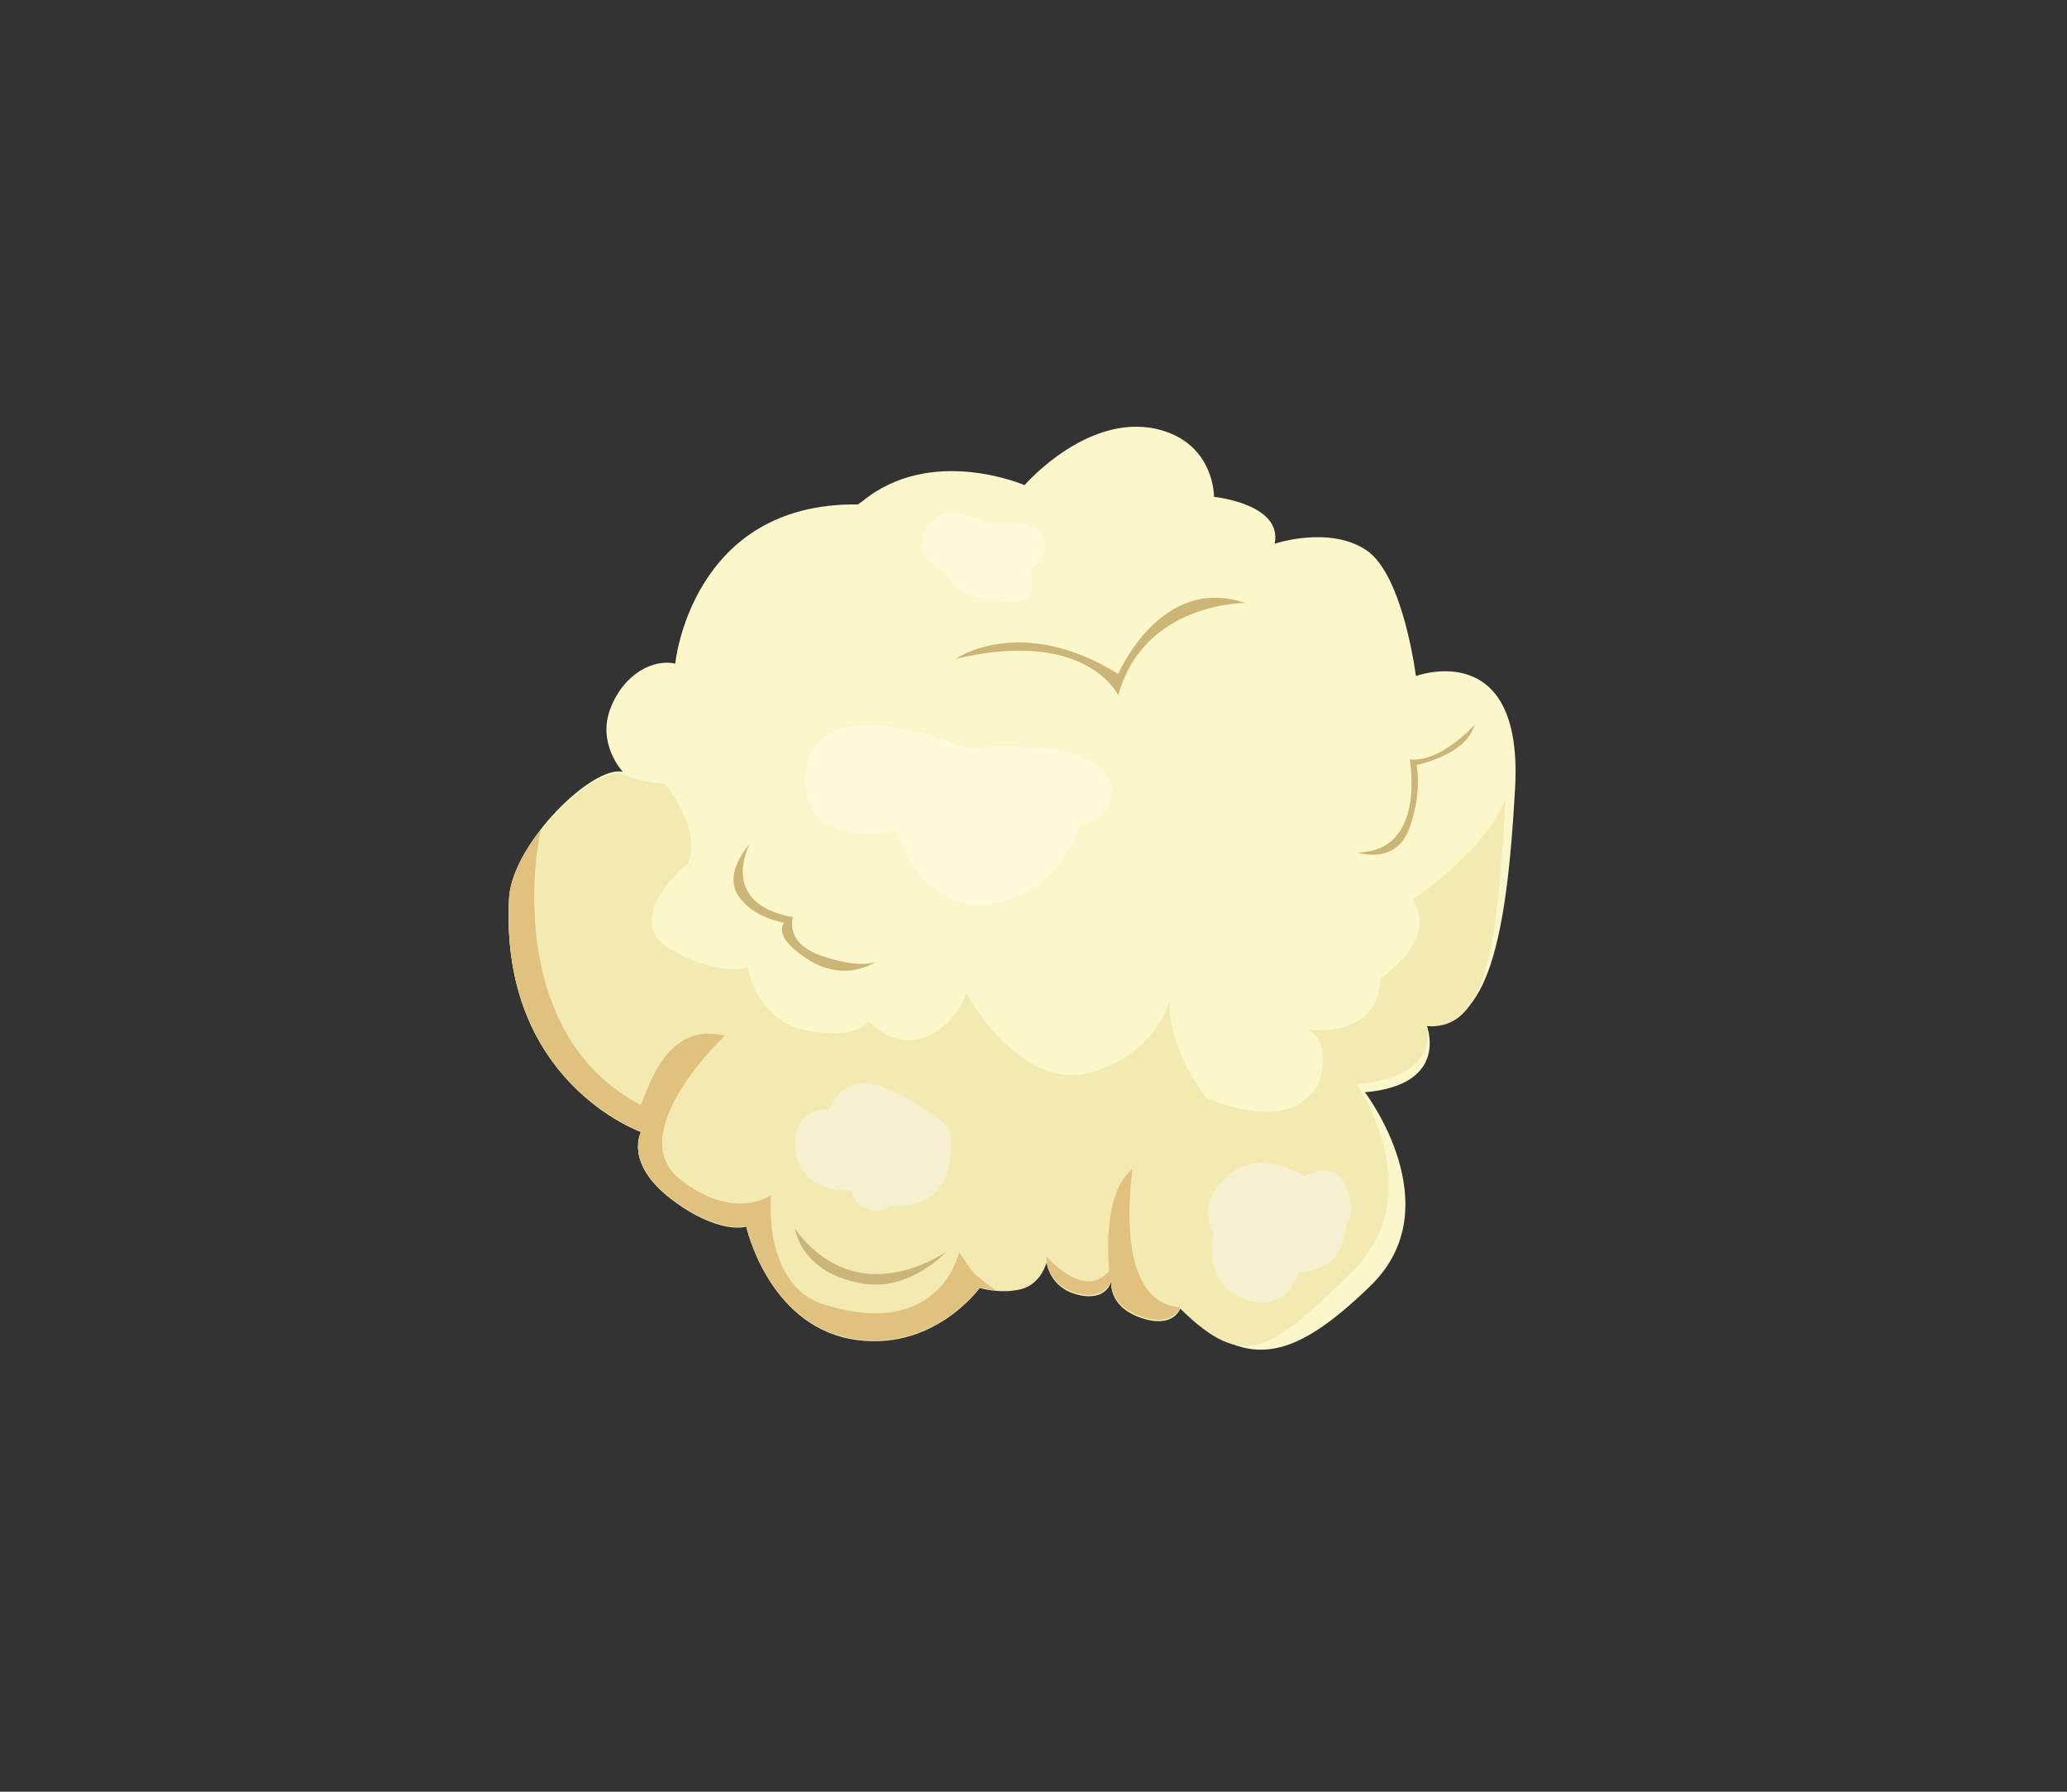 <?xml version="1.0" encoding="utf-8"?>
<!-- Generator: Adobe Illustrator 19.0.0, SVG Export Plug-In . SVG Version: 6.00 Build 0)  -->
<svg version="1.0" id="Calque_1" xmlns="http://www.w3.org/2000/svg" xmlns:xlink="http://www.w3.org/1999/xlink" x="0px" y="0px" width="300px" height="260px"
	 viewBox="0 21 300 260" style="enable-background:new 0 21 300 260;" xml:space="preserve">
<rect x="0" y="21" width="300" height="260" fill="#333333" stroke="none"/>
<style type="text/css">
	.st0{fill:#FBF7CB;}
	.st1{fill:#F3EAB1;}
	.st2{fill:#E0C17D;}
	.st3{fill:#CBB577;}
	.st4{fill:#FFFAD9;}
	.st5{fill:#F7F0D0;}
	.st6{fill:#FFFADA;}
</style>
<g id="fireDust2">
	<g id="base_-_copie">
		<path id="XMLID_17_" class="st0" d="M125.1,93.8c10-8.3,23.6-2.4,23.6-2.4s9.6-11.1,20.1-7.9c7.5,2.3,7.4,9.6,7.4,9.6
			s10,1,8.8,6.8c0,0,8-2.7,13.4,1c5.3,3.7,7.1,18.2,7.1,18.2s15.6-5.8,14.4,16.2c-1.2,22-4,35-12.9,34.3c0,0,3.7,8.8-8.9,9.9
			c0,0,12.6,16.5,0.9,28c-11.8,11.5-18.4,12.2-27.7,3.2c0,0-1,3-5.8,1.3s-4.2-5.3-4.2-5.3s-0.6,2.9-4.8,2s-4.6-4.7-4.6-4.7
			s-0.8,3.2-3.8,3.9s-5.9-0.2-5.9-0.2s-6.9,9.7-18.8,7.4c-11.9-2.2-15.1-16.3-15.1-16.3s-3.9,1.3-10.9-4s-4.3-9.7-4.3-9.7
			s-20.7-7.1-19.2-34C74.6,143.2,86,132,90.4,133c0,0-3.8-4-1.8-9.2c2-5.2,6.4-7.2,9.4-6.5c0,0,2.3-23.4,26.5-23.1"/>
	</g>
	<g id="Calque_26_-_copie">
		<g id="XMLID_14_">
			<path id="XMLID_16_" class="st1" d="M205,151.5c3.9,5.9-4.3,11-4.6,11.5c-0.5,9-10.6,7.4-10.6,7.4c3.6,1.8,1.7,7.5,1.7,7.5
				c-3.9,8.3-16.4,2.4-16.4,2.4c-6.3-8.5-5.3-14.4-5.3-14.4s-1.4,7.5-11,10.6c-10.6,3.4-18.6-11.4-18.6-11.4s-1.1,4.2-5.7,6.3
				s-8.5-2.3-8.5-2.3s-1,2.8-8.6,1.5c-7.7-1.3-8.9-9.3-8.9-9.3s-3.5,1.7-11.1-2.5c-7.6-4.3,2.5-12.6,2.5-12.6
				c1.9-5.2-3.4-11.5-3.4-11.5c-2.9-0.2-5-0.8-6.5-1.5c-4.7-0.2-15.4,10.4-16.1,18.1c-1.5,26.8,19.2,34,19.2,34s-2.6,4.4,4.3,9.7
				c7,5.3,10.9,4,10.9,4s3.1,14,15.1,16.3c11.9,2.2,18.8-7.4,18.8-7.4s2.9,0.9,5.9,0.2s3.8-3.9,3.8-3.9s0.4,3.7,4.6,4.7
				c4.2,1,4.8-2,4.8-2s-0.6,3.6,4.2,5.3s5.8-1.3,5.8-1.3c9.3,9.1,13,6.3,24.8-5.2s0.8-27.4,0.8-27.4c12.5-1,10.1-8.4,10.1-8.4
				c8.7,0.7,10.3-11.2,11.5-32.9C215,145.2,205,151.5,205,151.5z"/>
		</g>
	</g>
	<g id="details_-_copie">
		<g id="XMLID_11_">
			<path id="XMLID_13_" class="st2" d="M139.2,202.7c0,0-2.7,12.9-19.6,7.6c-9-2.8-7.7-15.9-7.7-15.9s-5.1,3.9-13-2.1
				c-8.9-6.7,6.3-21,6.3-21c-9.5-2.4-11.6,10.1-12.3,10c-17.6-9.3-16.1-32.2-14.4-39.9c-2.5,3.1-4.4,6.7-4.6,9.8
				c-1.5,26.8,19.2,34,19.2,34s-2.6,4.4,4.3,9.7c7,5.3,10.9,4,10.9,4s3.1,14,15.1,16.3c11.9,2.2,18.8-7.4,18.8-7.4s0.9,0.3,2.2,0.4
				l-2.3-1.8c-0.6-0.4-1-0.9-1.4-1.5L139.2,202.7z"/>
			<path id="XMLID_12_" class="st2" d="M164.4,190.6c-4.7,3.7-3.4,14.8-3.4,14.8c-3.7,4.4-9.1-2.1-9.1-2.1v0.7l0,0
				c0,0,0.4,3.7,4.6,4.7c4.2,1,4.8-2,4.8-2s-0.6,3.6,4.2,5.3s5.8-1.3,5.8-1.3C161.2,210,164.4,190.6,164.4,190.6z"/>
		</g>
		<path id="XMLID_9_" class="st3" d="M138.7,116.6c0,0,9.4-6.6,23.6,2.2c0,0,6.2-14.5,18.4-10.3c0,0-14.7-0.1-18.4,13.4
			C162.3,121.9,157.8,112.1,138.7,116.6z"/>
		<path id="XMLID_8_" class="st3" d="M214,126.2c0,0-4.9,5.5-9.4,5c0,0,2.5,13.4-7.6,13.5c0,0,5.5,1.9,7.5-3.4
			c2-5.3,1.1-9.3,1.1-9.3S212.8,130.6,214,126.2z"/>
		<path id="XMLID_7_" class="st3" d="M108.8,143.5c0,0-4.7,8.6,6.3,10.6c0,0-1.4,3.8,4.4,5.7s7.7,0.7,7.7,0.7s-4.4,3.2-9.8-0.2
			c-5.5-3.4-3.6-5.4-3.6-5.4s-4.6-0.7-6.7-4C105,147.5,108.8,143.5,108.8,143.5z"/>
		<path id="XMLID_6_" class="st4" d="M130.1,141.5c0,0,3.6,12.4,13.9,10.6c10.2-1.8,12.6-11.1,12.6-11.1s7.4-2.5,3.8-7.8
			c-3.6-5.3-20.1-3.6-20.1-3.6s-21.6-9.3-23.2,3S130.1,141.5,130.1,141.5z"/>
		<path id="XMLID_5_" class="st5" d="M123.7,193.7c0,0-7.5,0.7-8.2-5.7c-0.7-6.5,4.9-6,4.9-6s1.7-5.5,7.6-3.3c4.2,1.6,7.5,4,9,5.3
			c0.6,0.5,1,1.2,1,2c0.1,1.9,0,5.4-2,7.7c-2.8,3.1-6.8,2.2-6.8,2.2s-1.4,1.5-3.6,0.4C123.3,195.2,123.7,193.7,123.7,193.7z"/>
		<path id="XMLID_4_" class="st6" d="M137.5,104c0,0-5.4-1.5-3.1-6.2c2.3-4.7,9-0.8,9-0.8s6.2-1.1,7.8,1.7c1.6,2.8-1.7,5.1-1.7,5.1
			s1.4,4.3-1.8,4.5C144.5,108.4,137.4,107.4,137.5,104z"/>
		<path id="XMLID_3_" class="st5" d="M188.4,205.7c0,0-1.5,6.1-7.8,3.8s-4.4-9.6-4.4-9.6s-2.9-3.8,1.9-8.2c4.7-4.4,11.2,0,11.2,0
			s4.5-2.6,6.1,1.5c1.6,4,0.1,5.2,0.1,5.2s-0.4,4.1-2.4,5.7C191,205.6,188.4,205.7,188.4,205.7z"/>
		<path id="XMLID_2_" class="st3" d="M115.4,199.3c0,0,3.6,5.8,10.3,6.5c6.3,0.7,11.7-3.2,11.7-3.2s-5.2,5.7-11.9,4.7
			C116.2,205.9,115.4,199.3,115.4,199.3z"/>
	</g>
</g>
</svg>
